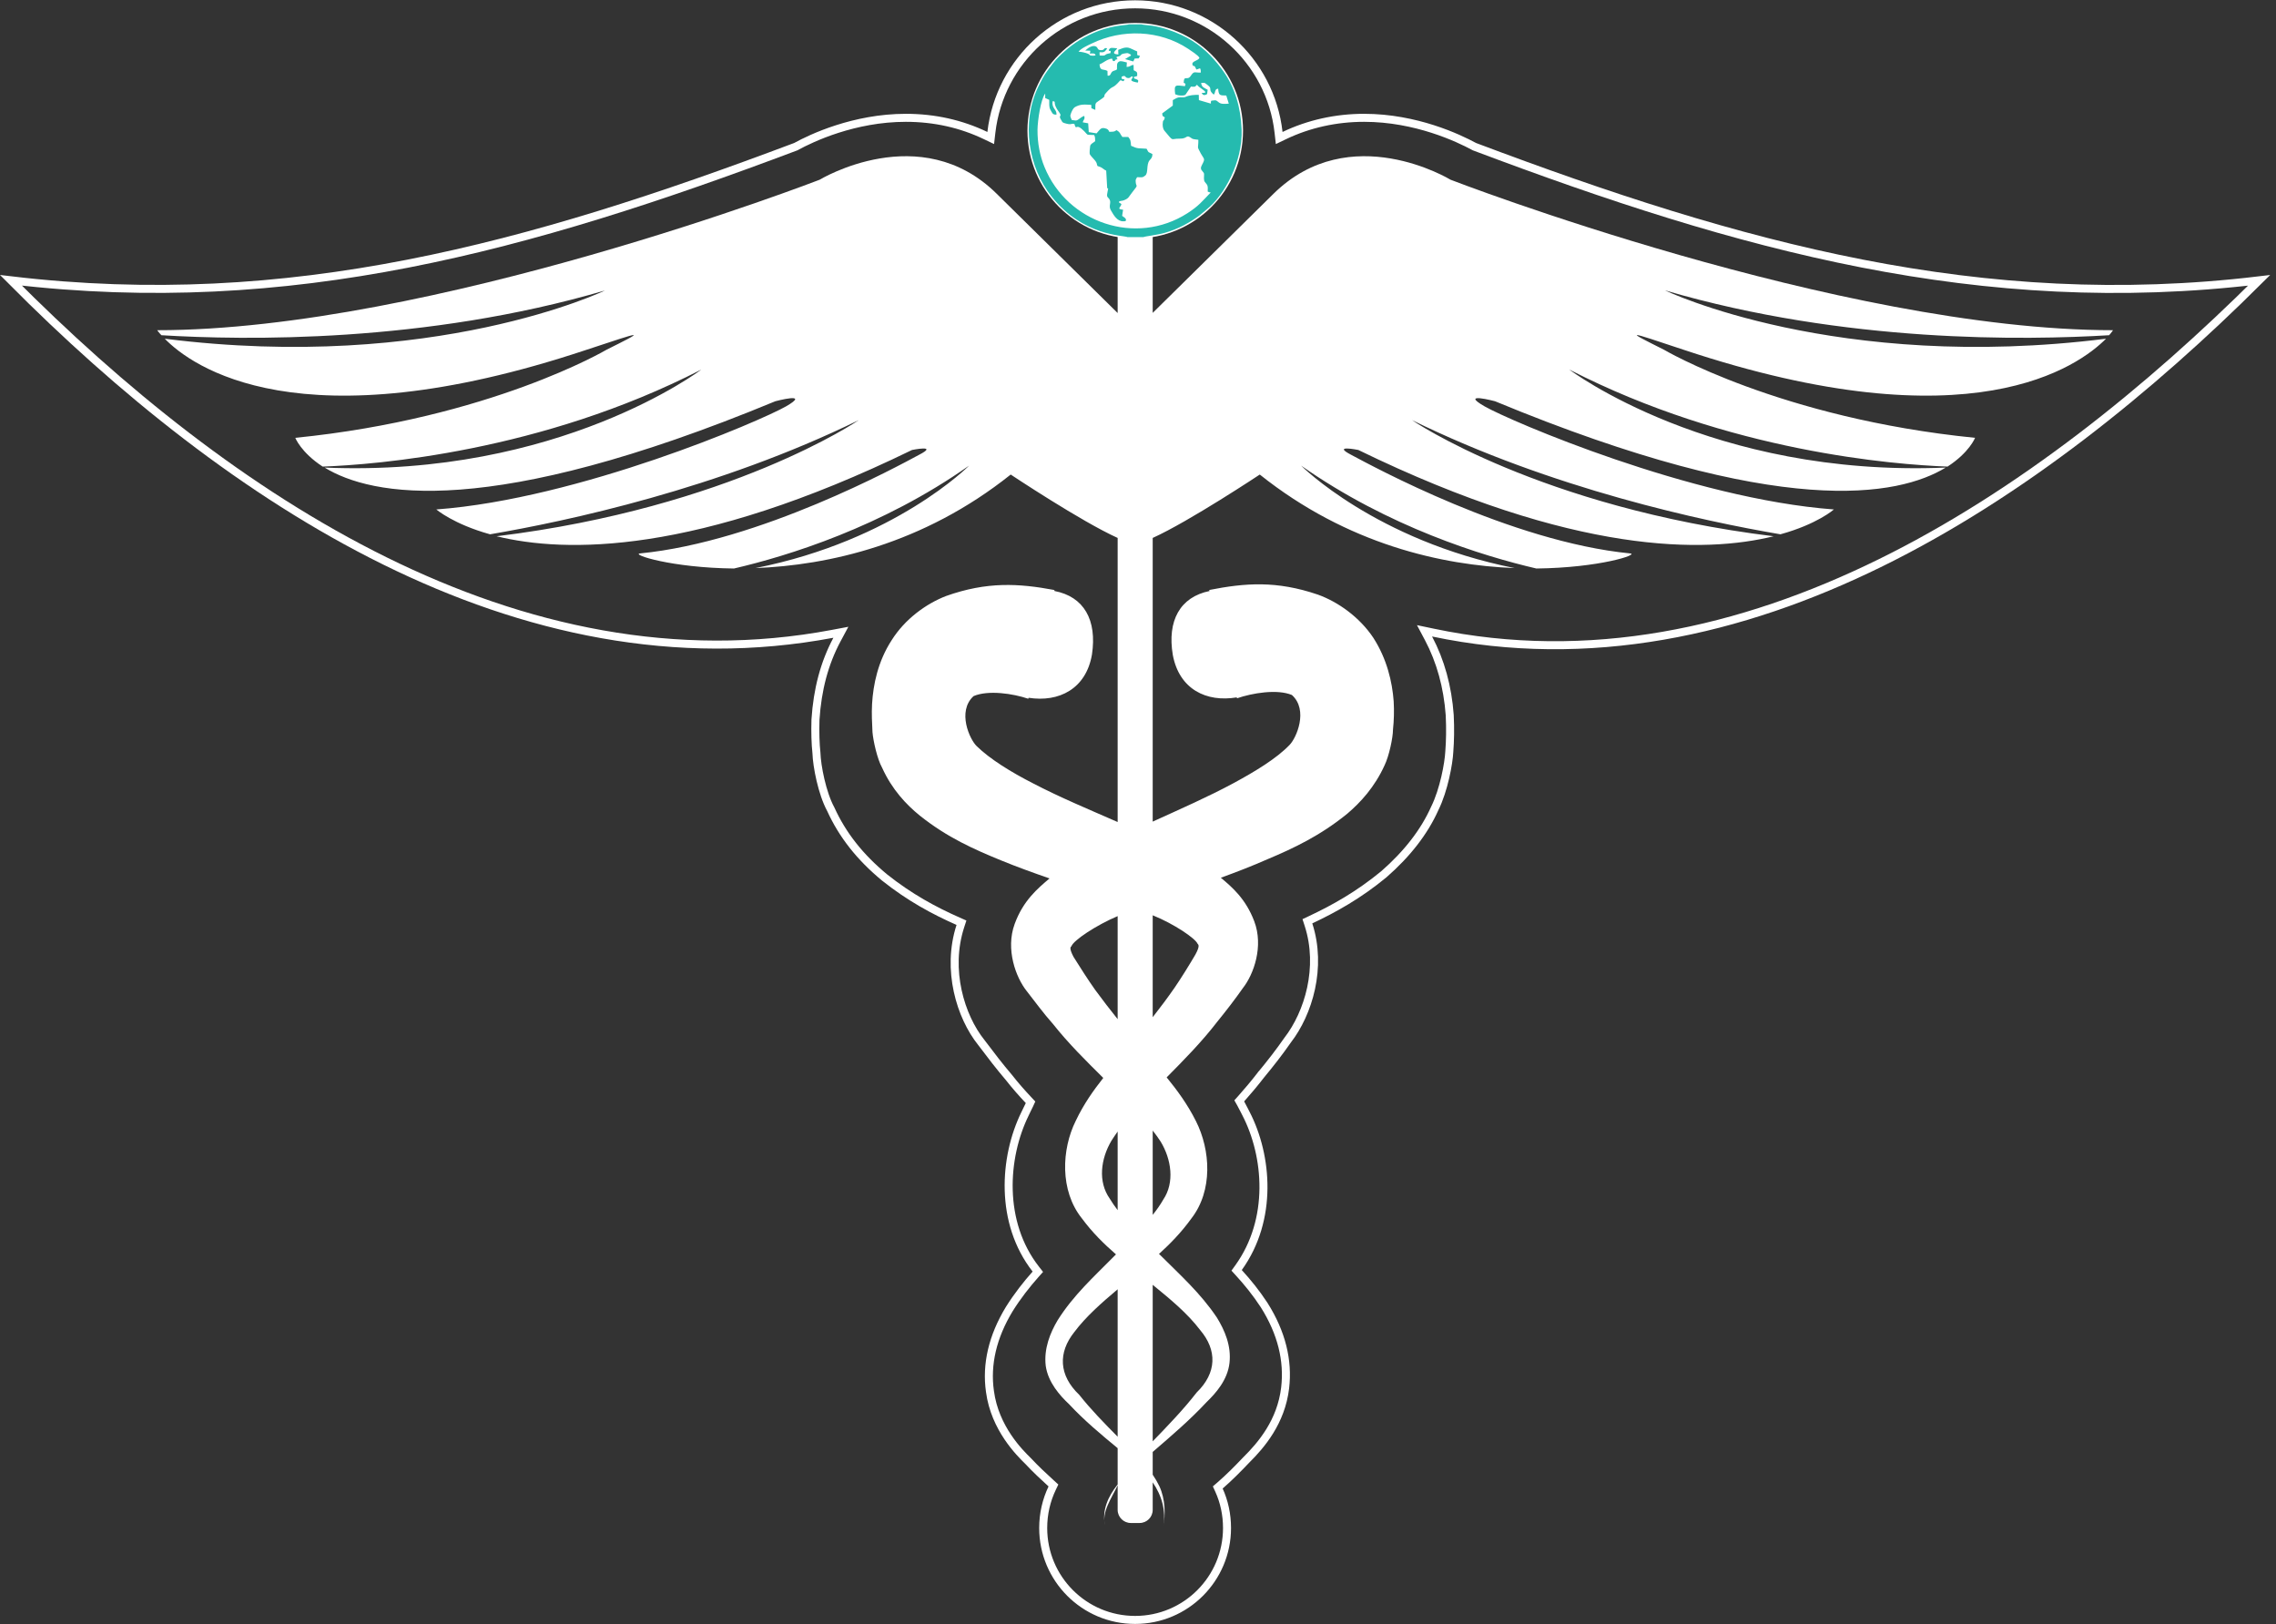 <svg width="248" height="177" viewBox="0 0 248 177" fill="none" xmlns="http://www.w3.org/2000/svg">
<rect x="0" y="0" width="248" height="177" fill="#333333" stroke="none"/>
<g clip-path="url(#clip0_265_162)">
<path d="M1.193 30.546C31.642 34.15 57.566 26.955 86.688 15.991L86.717 15.98L86.744 15.965C88.403 15.053 93.059 12.839 98.704 12.839C101.821 12.839 104.738 13.495 107.4 14.774L107.953 15.039L108.023 14.43C108.926 6.584 115.573 0.471 123.685 0.471C131.767 0.471 138.443 6.585 139.316 14.429L139.385 15.04L139.939 14.774C142.601 13.495 145.578 12.839 148.635 12.839C154.295 12.839 158.936 15.053 160.629 15.966L160.655 15.98L160.682 15.991C189.602 26.892 215.844 34.175 246.163 30.549C222.328 54.262 190.093 76.081 156.134 68.934L155.221 68.743L155.658 69.566C156.965 72.031 157.741 74.845 157.966 77.923C158.041 79.439 158.011 80.727 157.921 81.91L157.921 81.91L157.92 81.922C157.861 83.142 157.338 86.076 156.337 88.093L156.333 88.101L156.33 88.109C155.205 90.625 153.348 93.039 150.787 95.272C148.041 97.537 145.369 99.024 142.805 100.23L142.457 100.394L142.576 100.76C144.09 105.421 142.574 110.415 140.303 113.35L140.296 113.359L140.289 113.368C139.401 114.648 138.496 115.81 137.36 117.189L137.359 117.189L137.351 117.2C136.689 118.057 135.98 118.901 135.241 119.732L135.033 119.965L135.187 120.237C135.314 120.463 135.433 120.697 135.563 120.953C135.628 121.084 135.697 121.22 135.772 121.363C138.137 125.945 138.743 132.881 134.954 138.145L134.746 138.433L134.986 138.695C135.946 139.745 136.858 140.867 137.74 142.211C139.655 145.241 140.383 148.275 140.032 151.25C139.593 154.949 137.429 157.477 135.807 159.084L135.807 159.084L135.798 159.093C134.888 160.049 133.941 161.011 132.938 161.879L132.691 162.092L132.826 162.389C133.393 163.64 133.7 165.039 133.7 166.514C133.7 172.04 129.224 176.529 123.685 176.529C118.145 176.529 113.67 172.04 113.67 166.514C113.67 164.952 114.02 163.48 114.646 162.169L114.786 161.876L114.547 161.658C113.696 160.883 112.855 160.102 112.047 159.234L112.04 159.227L112.033 159.22L112.011 159.198C111.121 158.324 108.407 155.658 107.87 151.639L107.869 151.634C107.445 148.679 108.157 145.647 109.969 142.661C110.865 141.226 111.868 139.954 112.844 138.858L113.087 138.585L112.862 138.298C108.888 133.22 109.369 126.123 111.678 121.401L111.682 121.392L111.686 121.383C111.757 121.221 111.835 121.064 111.919 120.898L111.942 120.852C112.017 120.704 112.097 120.546 112.17 120.385L112.291 120.119L112.091 119.905C111.351 119.121 110.646 118.325 109.941 117.425L109.935 117.418L109.93 117.411C108.889 116.19 107.998 115.027 106.934 113.613L106.934 113.613L106.926 113.603C104.661 110.779 103.097 105.682 104.642 100.927L104.764 100.553L104.403 100.393C101.811 99.248 99.124 97.806 96.378 95.616C93.701 93.402 91.799 90.989 90.522 88.182L90.515 88.168L90.508 88.155C90.048 87.306 89.671 86.144 89.403 84.999C89.135 83.855 88.985 82.767 88.963 82.082L88.963 82.065L88.961 82.048C88.857 81.1 88.812 79.801 88.856 78.419C89.067 75.143 89.829 72.256 91.194 69.704L91.624 68.901L90.728 69.07C56.458 75.532 24.774 54.285 1.193 30.546Z" stroke="white" stroke-width="0.873"/>
<path d="M123.7 25.987C130.187 25.987 135.445 20.729 135.445 14.242C135.445 7.756 130.187 2.498 123.7 2.498C117.214 2.498 111.955 7.756 111.955 14.242C111.955 20.729 117.214 25.987 123.7 25.987Z" fill="white"/>
<path fill-rule="evenodd" clip-rule="evenodd" d="M17.952 36.911C47.329 40.608 65.935 31.647 65.935 31.647C46.309 37.413 26.623 37.078 17.587 36.53C17.282 36.211 17.13 35.983 17.13 35.983C46.933 35.983 89.318 19.583 89.318 19.583C89.318 19.583 100.302 12.904 108.608 21.119L121.783 34.111V23.66C117.402 22.762 114.085 18.883 114.085 14.243C114.085 8.964 118.39 4.643 123.685 4.643C129.025 4.643 133.3 8.964 133.3 14.243C133.3 18.883 130.014 22.762 125.602 23.66V34.096L138.761 21.119C147.113 12.904 158.052 19.583 158.052 19.583C158.052 19.583 200.452 35.983 230.239 35.983C230.239 35.983 230.102 36.211 229.813 36.53C220.746 37.078 201.106 37.413 181.435 31.647C181.435 31.647 200.056 40.608 229.479 36.911C226.543 39.862 214.798 48.564 183.443 38.112C177.069 35.983 177.069 35.983 181.313 38.112C181.313 38.112 193.94 45.582 215.209 47.712C215.209 47.712 214.6 49.294 212.211 50.846C206.461 50.633 188.448 49.249 170.998 40.273C170.998 40.273 186.47 52.033 212.014 50.953C206.887 54.071 194.077 56.642 162.905 43.726C162.905 43.726 158.98 42.676 161.749 44.274C164.533 45.871 184.28 54.36 199.828 55.517C199.828 55.517 198.033 57.114 194.001 58.225C185.603 56.795 169.127 53.28 153.853 45.78C153.853 45.78 167.743 55.304 193.256 58.438C185.862 60.263 171.622 60.537 148.011 49.036C148.011 49.036 145.029 48.427 147.266 49.583C149.502 50.77 164.609 59.031 177.631 60.309C178.651 60.415 174.3 61.876 167.408 61.952C161.581 60.598 151.297 57.434 141.773 50.74C141.773 50.74 149.882 58.894 165.035 61.906C157.185 61.602 146.84 59.35 137.27 51.713C137.27 51.713 129.572 56.825 125.602 58.62V89.534C128.675 88.134 131.657 86.826 134.425 85.335C136.783 84.057 139.096 82.657 140.511 81.182C141.256 80.436 142.595 77.378 140.769 75.735C139.157 75.066 136.449 75.522 134.775 76.1V75.994C131.444 76.557 128.492 75.112 127.792 71.369C127.169 67.657 128.568 65.055 131.809 64.401L131.748 64.295C135.688 63.519 139.096 63.26 143.599 64.797C145.759 65.573 148.117 67.216 149.639 69.498C151.114 71.78 151.708 74.305 151.86 76.435C151.921 77.5 151.89 78.504 151.784 79.508C151.784 80.375 151.358 82.383 150.871 83.388C149.791 85.776 148.239 87.45 146.809 88.667C143.858 91.07 140.952 92.44 138.092 93.641C136.403 94.387 134.699 95.041 133.026 95.65C134.304 96.715 135.749 97.977 136.662 100.381C137.711 103.119 136.601 106.177 135.445 107.653C134.501 108.992 133.665 110.072 132.63 111.35C130.942 113.541 128.994 115.518 127.123 117.405C128.264 118.804 129.39 120.326 130.318 122.182C131.9 125.316 132.189 129.743 129.801 132.801C128.705 134.322 127.503 135.539 126.286 136.65L126.469 136.817C128.568 138.916 130.82 140.925 132.6 143.587C133.452 144.971 134.182 146.66 133.969 148.531C133.756 150.403 132.448 151.848 131.489 152.776C129.648 154.754 127.595 156.503 125.602 158.222V160.702C125.875 161.098 126.119 161.524 126.332 161.965C126.971 163.349 127.016 164.992 126.743 166.438C127.093 164.597 126.56 162.938 125.602 161.539V164.536C125.602 165.327 124.963 165.966 124.172 165.966H123.213C122.437 165.966 121.783 165.327 121.783 164.536V161.858C121.114 163.288 120.034 164.734 120.399 166.209C120.064 164.551 120.749 163.06 121.783 161.767V157.812C119.973 156.321 118.132 154.784 116.489 153.019C115.515 152.106 114.207 150.661 113.948 148.851C113.72 146.98 114.435 145.23 115.241 143.876C116.96 141.138 119.212 139.114 121.266 137.03L121.601 136.695C120.292 135.554 119.029 134.322 117.873 132.755C115.47 129.743 115.667 125.255 117.219 122.136C118.086 120.31 119.136 118.835 120.216 117.466C118.36 115.625 116.428 113.723 114.754 111.608C113.659 110.376 112.853 109.25 111.864 107.988C110.693 106.512 109.552 103.454 110.556 100.7C111.484 98.145 113.051 96.836 114.359 95.726C112.609 95.117 110.829 94.478 109.049 93.748C106.159 92.561 103.238 91.283 100.226 88.88C98.765 87.693 97.198 86.05 96.118 83.661C95.586 82.718 95.144 80.71 95.068 79.782C95.023 78.824 94.962 77.789 95.023 76.709C95.144 74.609 95.662 72.069 97.153 69.772C98.613 67.444 100.926 65.786 103.086 64.949C107.543 63.367 110.982 63.565 114.891 64.295V64.401C118.117 65.01 119.547 67.566 118.984 71.323C118.345 75.066 115.393 76.557 112.077 76.04L112.046 76.146C110.403 75.583 107.68 75.172 106.083 75.857C104.257 77.53 105.672 80.588 106.418 81.303C107.863 82.718 110.175 84.148 112.594 85.38C115.485 86.887 118.588 88.18 121.783 89.579V58.62C117.828 56.84 110.13 51.713 110.13 51.713C100.56 59.35 90.185 61.602 82.32 61.906C97.533 58.894 105.596 50.74 105.596 50.74C96.103 57.434 85.819 60.598 79.977 61.952C73.131 61.876 68.734 60.415 69.738 60.309C82.791 59.031 97.898 50.77 100.104 49.583C102.371 48.427 99.374 49.036 99.374 49.036C75.778 60.537 61.569 60.263 54.114 58.438C79.657 55.304 93.577 45.78 93.577 45.78C78.242 53.28 61.766 56.795 53.399 58.225C49.398 57.114 47.542 55.517 47.542 55.517C63.105 54.36 82.882 45.871 85.666 44.274C88.42 42.676 84.48 43.726 84.48 43.726C53.292 56.642 40.468 54.071 35.371 50.953C60.945 52.033 76.417 40.273 76.417 40.273C58.952 49.249 40.939 50.633 35.158 50.846C32.785 49.294 32.176 47.712 32.176 47.712C53.444 45.582 66.087 38.112 66.087 38.112C70.347 35.983 70.347 35.983 63.926 38.112C32.587 48.564 20.827 39.862 17.952 36.911ZM125.602 99.742V110.848C126.438 109.783 127.245 108.703 128.005 107.607C128.72 106.558 129.572 105.188 130.257 104.017C130.744 103.119 130.607 102.952 130.5 102.861C130.272 102.267 127.914 100.67 125.602 99.742ZM125.602 123.201V132.39C126.043 131.842 126.438 131.279 126.758 130.716C128.005 128.86 127.64 126.335 126.469 124.403C126.195 123.992 125.921 123.597 125.602 123.201ZM125.602 140.012V157.066C127.275 155.332 128.933 153.628 130.394 151.741C132.6 149.596 132.63 147.132 130.774 144.941C129.375 143.1 127.503 141.564 125.602 140.012ZM121.783 156.564V140.499C120.034 141.974 118.33 143.465 117.052 145.169C115.287 147.39 115.348 149.855 117.599 152C118.877 153.613 120.323 155.088 121.783 156.564ZM121.783 131.873V123.308C121.555 123.627 121.327 123.962 121.114 124.296C119.927 126.289 119.623 128.784 120.916 130.61C121.175 131.036 121.464 131.462 121.783 131.873ZM121.783 111.061V99.833C119.471 100.807 116.945 102.48 116.747 103.119C116.641 103.195 116.489 103.348 116.976 104.276C117.691 105.417 118.543 106.755 119.319 107.851C120.11 108.931 120.931 109.996 121.783 111.061Z" fill="white"/>
<path fill-rule="evenodd" clip-rule="evenodd" d="M122.848 25.836H124.597C124.78 25.744 126.149 25.607 126.955 25.364C127.64 25.166 128.34 24.892 128.948 24.573C129.602 24.223 130.165 23.873 130.683 23.493L131.443 22.854C133.406 21.317 135.429 17.605 135.292 14.091C135.201 11.733 134.562 9.512 133.254 7.701C133.025 7.397 132.889 7.199 132.645 6.91C131.611 5.647 130.424 4.598 128.735 3.807C127.731 3.35 126.681 2.985 125.556 2.803C125.297 2.757 124.491 2.711 124.354 2.65H123.03C122.711 2.787 121.037 2.65 118.618 3.837C117.219 4.522 116.245 5.313 115.363 6.195C114.906 6.636 114.541 7.154 114.115 7.732C113.72 8.264 113.415 8.873 113.096 9.527C111.286 13.361 112.016 18.214 114.602 21.439C118.04 25.744 122.361 25.623 122.848 25.836ZM117.523 5.632C117.843 5.647 118.284 5.739 118.558 5.86C118.801 5.967 118.634 6.073 119.12 6.073C119.181 6.073 119.197 6.073 119.257 6.058C119.409 6.013 119.288 6.073 119.379 5.997C119.273 5.754 119.044 5.845 118.725 5.83C118.786 5.708 118.816 5.693 118.786 5.526L118.253 5.511C118.451 5.313 119.06 4.811 119.47 5.1C119.668 5.252 119.546 5.45 119.972 5.465C120.429 5.48 120.231 5.115 120.642 5.282C120.627 5.328 120.444 5.541 120.383 5.602C120.201 5.739 120.033 5.693 119.805 5.693L119.82 6.043C120.566 6.119 120.322 5.952 120.687 5.86L121.007 5.784C121.068 5.267 120.931 5.754 120.809 5.465C120.976 5.115 121.174 5.221 121.737 5.267C121.646 5.48 120.931 5.876 121.859 5.936L121.844 5.434C122.133 5.343 122.467 5.13 122.924 5.191C123.152 5.221 123.654 5.511 123.913 5.602V5.997L124.217 6.089L124.08 6.362L123.639 6.378L123.487 6.697L122.589 6.439L123.045 6.165C123.289 6.013 123.137 6.165 123.243 5.967C122.893 5.815 123.015 5.723 122.422 5.845C121.965 5.952 122.315 6.089 121.676 6.195C121.661 6.469 121.707 6.256 121.768 6.454C121.281 6.545 121.722 6.591 121.326 6.667C121.144 6.53 121.281 6.56 121.159 6.378C120.566 6.484 120.292 6.819 119.805 7.017C119.866 7.793 120.231 7.473 120.672 7.732L120.687 8.249C121.144 8.295 120.916 7.838 121.402 7.701C121.585 7.64 121.585 7.656 121.707 7.564C121.737 7.184 121.631 6.88 121.935 6.712C122.148 6.591 122.513 6.758 122.787 6.804L122.756 7.29C123.182 7.29 123.198 7.077 123.517 7.077L123.532 7.656C123.867 7.838 123.943 7.808 123.913 8.279L123.532 8.401C123.608 8.629 123.608 8.538 123.852 8.644C124.05 8.751 124.05 8.736 123.989 8.994C123.867 8.994 123.487 8.903 123.38 8.842C123.106 8.675 123.426 8.644 123.426 8.325C123.106 8.31 123.243 8.568 122.833 8.492C122.574 8.447 122.68 8.142 122.224 8.355C122.163 8.705 122.3 8.553 122.543 8.675L122.407 8.857C122.285 8.812 122.239 8.766 122.072 8.751C121.083 9.877 121.402 9.116 120.505 10.135C120.079 10.607 120.733 10.318 119.79 10.942C119.257 11.292 119.379 11.246 119.349 11.976L118.923 11.794L118.907 11.428C118.147 11.383 117.721 11.337 117.127 11.672C116.93 11.794 116.808 12.083 116.717 12.296C116.549 12.706 116.656 12.722 116.778 13.072C117.158 13.117 117.249 13.209 117.538 12.995C117.69 12.889 117.949 12.676 118.147 12.63C118.238 13.041 118.071 12.98 117.979 13.33L118.573 13.437L118.634 14.395L119.486 14.532C119.881 14.106 119.942 13.802 120.566 14.03C120.733 14.091 120.809 14.213 120.87 14.365C121.113 14.35 121.372 14.38 121.555 14.258C121.889 14.03 121.357 14.289 121.646 14.182C122.087 14.41 122.026 14.593 122.3 14.928H122.939C123.213 15.247 123.198 15.399 123.243 15.886C124.034 16.251 124.019 16.13 124.932 16.206C125.221 16.738 125.084 16.51 125.571 16.784C125.571 17.164 125.449 17.255 125.251 17.483C124.886 17.955 125.145 18.822 124.795 19.127C124.491 19.385 124.399 19.309 123.897 19.309C123.821 19.492 123.73 19.522 123.745 19.735C123.761 20.48 124.141 19.978 123.365 20.967C122.969 21.454 123.03 21.606 122.437 21.834C122.254 21.895 122.087 21.88 121.935 21.956C121.95 22.215 121.935 22.047 122.026 22.123L122.194 22.23C122.148 22.58 121.6 22.778 122.376 22.854L122.27 23.523C122.467 23.675 122.756 23.797 122.68 24.056C122.528 24.132 122.604 24.101 122.407 24.116C121.737 24.132 121.357 23.462 121.053 22.93C120.733 22.413 121.159 22.078 120.855 21.667C120.718 21.5 120.611 21.469 120.627 21.226C120.642 21.028 120.718 20.77 120.748 20.557L120.672 20.511C120.672 20.496 120.642 20.48 120.642 20.48L120.535 18.594C120.353 18.518 120.292 18.442 120.109 18.32C119.912 18.183 119.835 18.183 119.592 18.092C119.501 17.925 119.546 17.894 119.47 17.727C119.318 17.407 118.907 17.103 118.755 16.814C118.694 16.692 118.755 16.13 118.786 15.916C118.831 15.658 119.136 15.567 119.333 15.384C119.333 15.156 119.333 14.912 119.227 14.715C118.299 14.654 118.634 14.806 118.147 14.304C117.188 13.33 117.325 14.243 117.112 13.65C117.082 13.574 117.112 13.619 117.067 13.498C116.656 13.437 116.778 13.665 115.956 13.406C115.728 13.33 115.743 13.269 115.637 13.087C115.241 12.478 115.804 12.783 115.408 12.235C114.587 11.155 115.195 11.048 114.693 11.033C114.572 11.839 115.165 11.9 115.119 12.493C114.648 12.509 114.663 12.296 114.45 11.946C114.283 11.657 114.343 11.292 114.328 10.881L113.887 10.683V10.196C113.4 10.835 113.066 13.102 113.05 14.136C113.035 15.582 113.324 17.027 113.811 18.198C116.291 24.284 123.761 26.84 129.389 23.234C130.652 22.413 130.926 22.002 131.915 20.983C131.808 20.922 131.854 20.983 131.778 20.952L131.595 20.876C131.595 20.541 131.656 20.313 131.489 20.085C131.322 19.841 131.185 19.826 131.185 19.431C131.185 18.99 131.276 18.913 131.033 18.67C130.82 18.457 130.804 18.274 130.972 17.97C131.352 17.255 131.215 17.392 130.85 16.738C130.363 15.825 130.591 16.266 130.576 15.232C130.333 15.186 130.028 15.201 129.861 15.08C129.176 14.578 129.481 15.125 128.538 15.11C127.473 15.095 127.959 15.521 126.879 14.243C126.697 14.015 126.651 13.65 126.712 13.285C126.742 13.087 126.758 13.178 126.834 13.072L126.925 12.798C126.727 12.63 126.666 12.752 126.636 12.357L127.792 11.505V10.911C127.944 10.835 128.218 10.653 128.385 10.622C128.674 10.561 128.903 10.668 129.176 10.561C129.587 10.364 130.12 10.333 130.622 10.333L130.637 10.911L131.945 11.292C131.945 11.109 131.915 11.109 131.991 10.972C132.6 10.896 132.463 10.911 132.843 11.185C133.086 11.368 133.558 11.322 133.893 11.292L133.619 10.409C132.904 10.394 132.797 10.424 132.736 9.664C132.539 9.694 132.493 9.725 132.432 9.892C132.402 9.938 132.387 10.029 132.371 10.105L132.265 10.318C131.671 9.831 132.021 9.725 131.778 9.436C131.748 9.39 131.504 9.207 131.428 9.147C131.246 8.994 131.215 9.025 130.88 9.04C130.941 9.542 131.246 9.572 131.595 9.785L131.55 10.09C131.519 10.242 131.611 10.227 131.398 10.318C131.154 10.424 131.017 10.303 130.941 10.12C131.169 10.12 131.169 10.151 131.352 10.059C131.276 9.831 130.743 9.618 130.454 9.268C130.454 9.268 130.439 9.253 130.424 9.238C130.181 9.496 130.226 9.466 129.77 9.436L129.207 10.272C129.1 10.424 128.903 10.409 128.644 10.409C128.355 10.394 128.264 10.348 128.051 10.272C127.914 9.147 128.081 9.283 129.116 9.39C129.192 9.055 129.237 9.162 128.979 9.025C129.009 8.112 129.359 8.842 129.739 8.279C130.12 7.701 130.135 7.929 130.835 7.914C130.85 7.732 130.835 7.564 130.759 7.443L130.378 7.58C130.257 7.427 130.287 7.382 130.226 7.29C130.013 7.032 130.074 7.351 129.937 7.062C129.815 6.652 130.485 6.667 130.698 6.317C130.607 6.043 129.739 5.511 129.481 5.328C126.362 3.259 122.27 3.122 118.938 4.75C118.558 4.932 117.797 5.267 117.523 5.632Z" fill="#25BBAF"/>
</g>
<defs>
<clipPath id="clip0_265_162">
<rect width="247.37" height="177" fill="white"/>
</clipPath>
</defs>
</svg>
